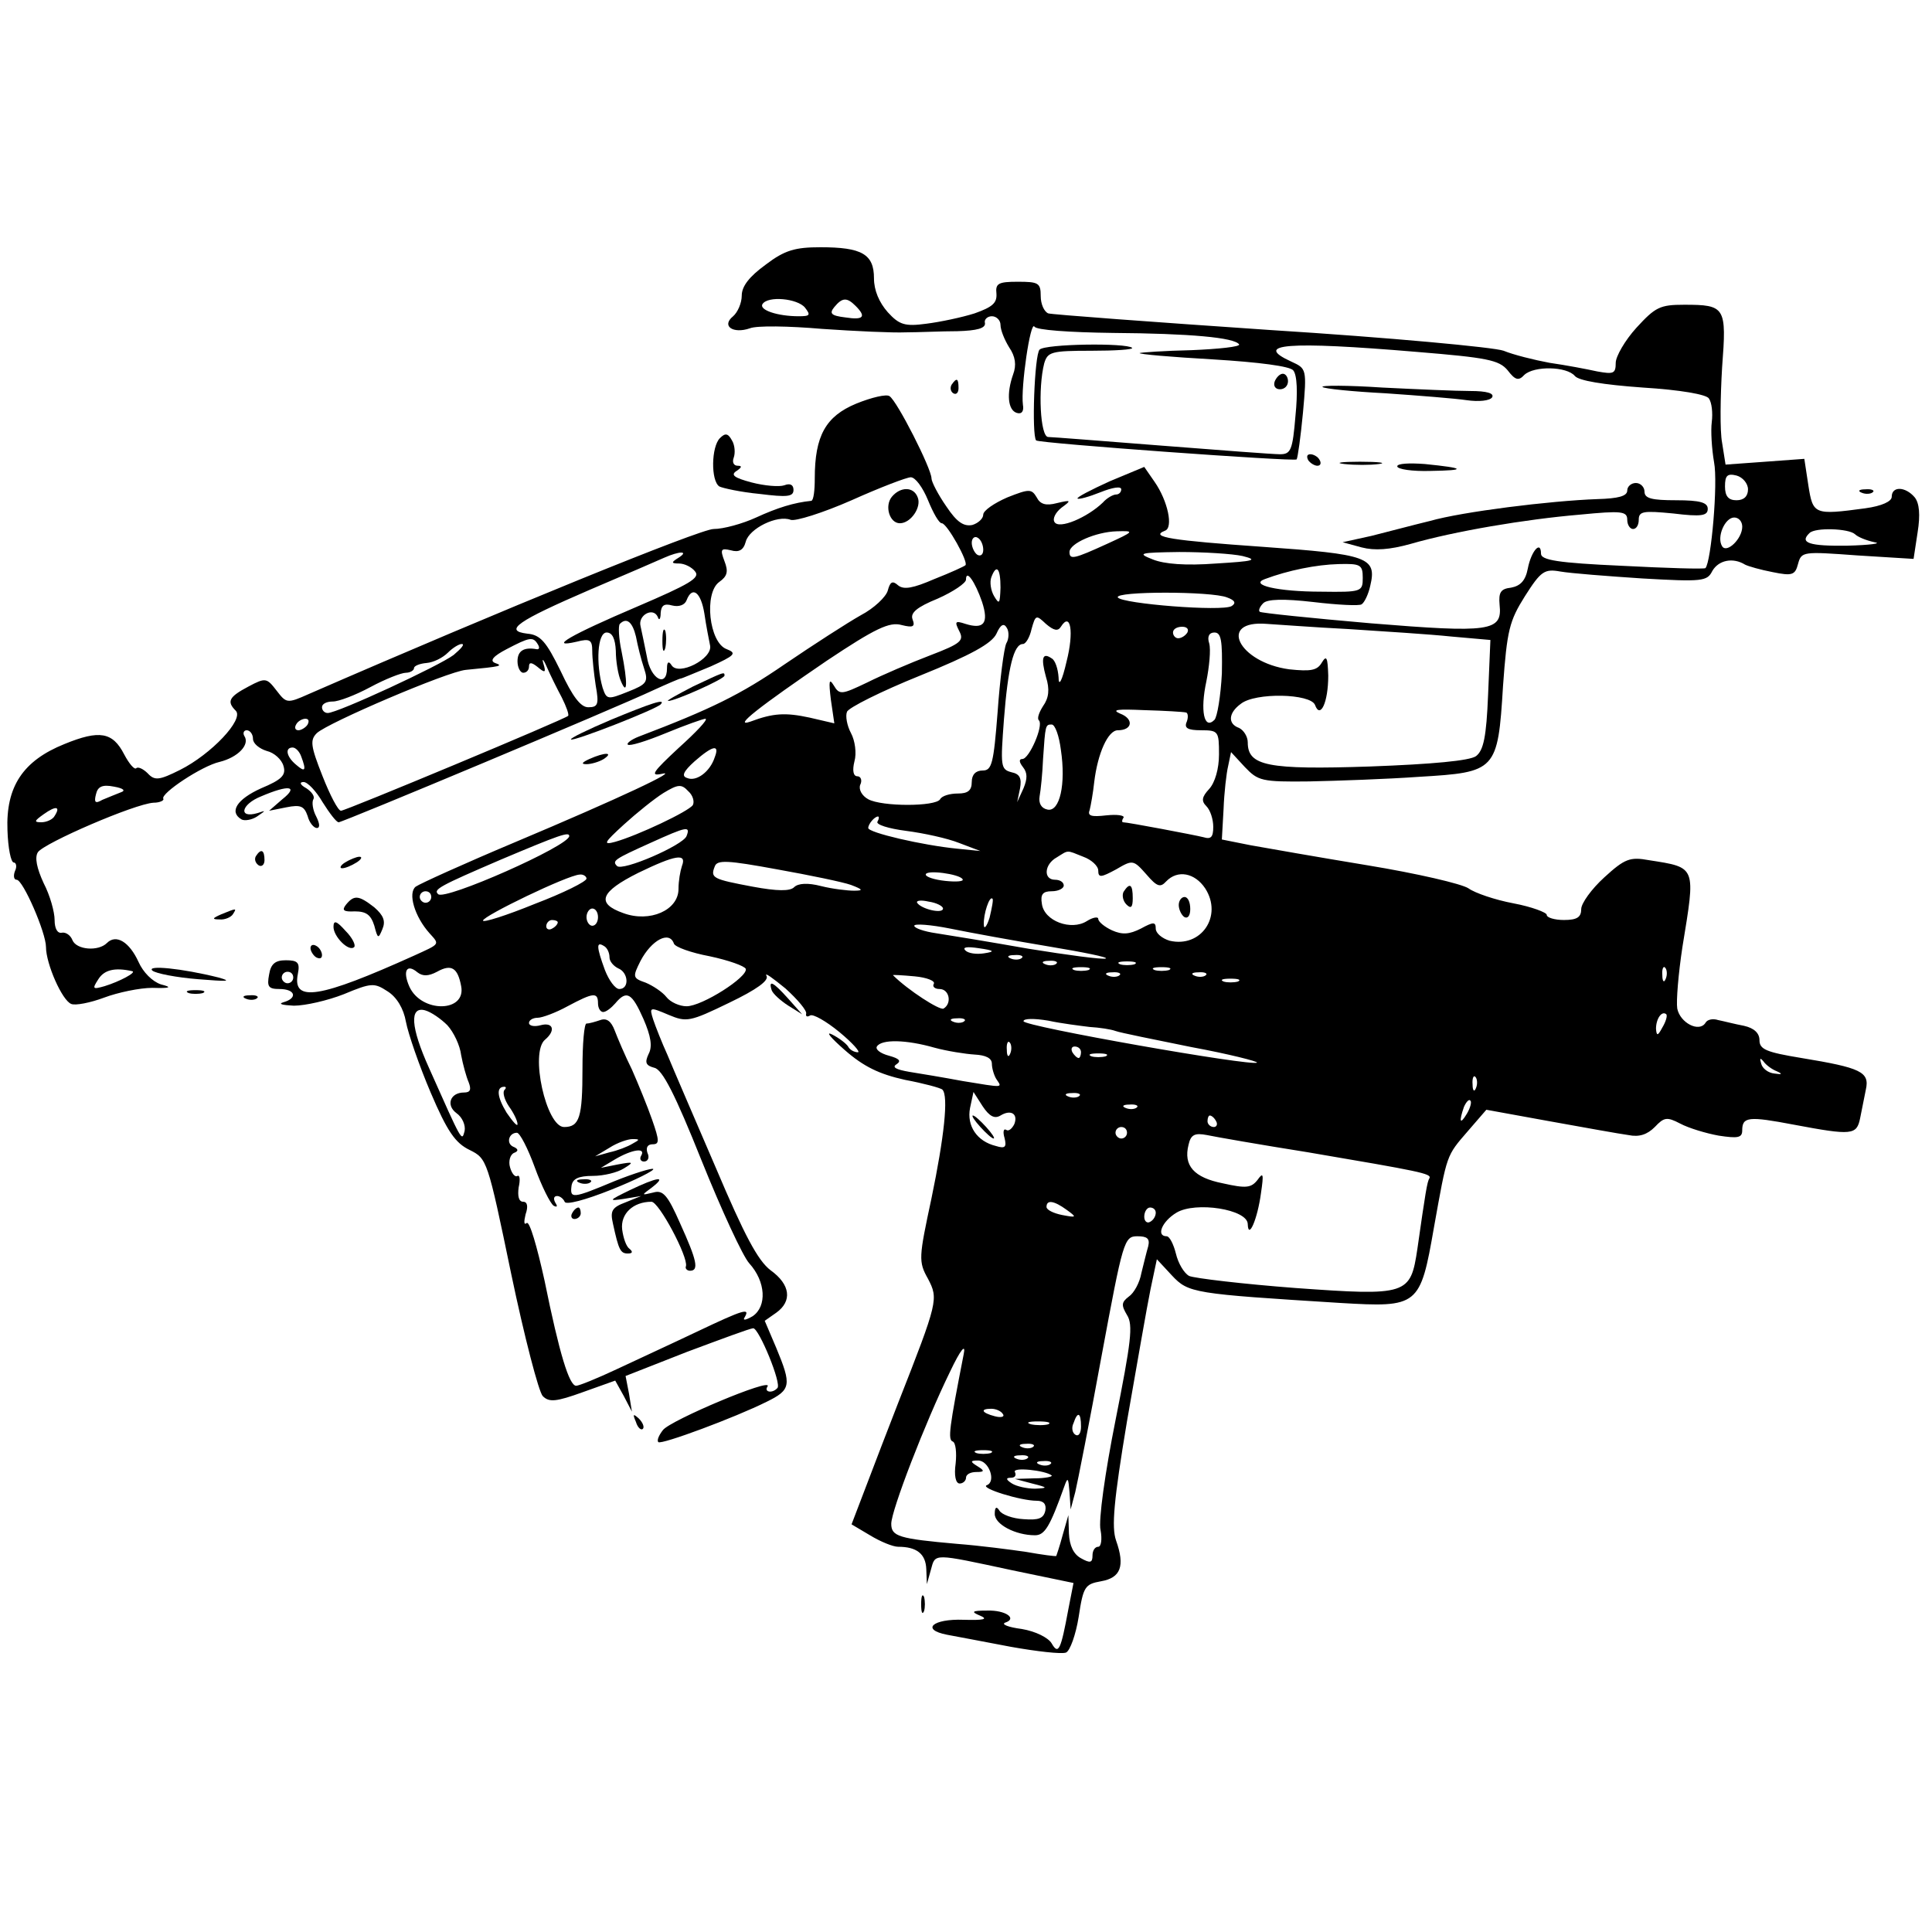 <?xml version="1.0" standalone="no"?>
<!DOCTYPE svg PUBLIC "-//W3C//DTD SVG 20010904//EN"
 "http://www.w3.org/TR/2001/REC-SVG-20010904/DTD/svg10.dtd">
<svg version="1.0" xmlns="http://www.w3.org/2000/svg"
 width="336pt" height="336pt" viewBox="0 0 336 336"
 preserveAspectRatio="xMidYMid meet">

<g transform="translate(0,336) scale(0.1,-0.1)"
fill="#000000" stroke="none">
<path d="M1332 2900 c-29 -21 -42 -38 -42 -54 0 -13 -7 -29 -15 -36 -21 -17 0
-31 29 -21 12 5 68 4 126 -1 58 -4 123 -7 145 -6 22 0 63 2 90 2 34 1 49 5 48
14 -2 6 4 12 12 12 8 0 15 -7 15 -15 0 -9 7 -26 15 -39 11 -16 13 -31 7 -47
-12 -34 -9 -62 6 -67 9 -3 13 3 11 14 -4 30 13 147 20 136 3 -6 60 -10 136
-11 135 -1 212 -8 220 -20 2 -4 -35 -8 -83 -10 -47 -1 -88 -4 -90 -5 -2 -2 56
-7 127 -11 82 -5 134 -12 140 -19 7 -8 8 -39 4 -79 -5 -60 -8 -67 -27 -67 -12
0 -104 7 -206 15 -102 8 -191 15 -197 15 -14 0 -18 85 -7 128 6 20 12 22 82
22 41 0 73 2 71 5 -10 9 -151 7 -161 -3 -9 -9 -14 -149 -6 -158 6 -5 448 -37
453 -33 2 3 7 39 11 81 7 77 6 77 -20 89 -68 31 -8 36 218 17 122 -10 143 -14
158 -32 13 -17 19 -19 29 -8 17 16 74 15 88 -2 7 -8 48 -15 118 -20 65 -4 111
-12 115 -19 5 -7 7 -25 5 -41 -2 -15 0 -47 4 -70 7 -36 -5 -173 -15 -184 -2
-2 -68 0 -145 4 -112 5 -141 10 -141 21 0 24 -17 5 -23 -26 -4 -21 -13 -30
-29 -33 -18 -2 -22 -8 -20 -30 5 -46 -16 -49 -224 -32 -104 9 -191 18 -193 20
-3 2 0 9 6 15 7 7 35 8 87 2 42 -5 80 -7 84 -4 5 3 12 18 15 32 12 50 -4 55
-187 68 -157 11 -198 17 -170 28 15 5 5 52 -18 85 l-18 26 -60 -25 c-33 -15
-58 -28 -56 -30 2 -2 20 3 40 11 20 8 36 11 36 5 0 -5 -4 -9 -9 -9 -5 0 -16
-6 -23 -14 -27 -26 -76 -47 -84 -34 -4 6 2 17 12 25 18 13 17 14 -8 8 -19 -5
-29 -2 -35 10 -9 15 -13 15 -51 0 -23 -10 -42 -23 -42 -30 0 -7 -9 -15 -19
-18 -15 -3 -27 5 -45 32 -14 20 -26 43 -26 49 0 17 -60 135 -73 143 -5 4 -31
-2 -58 -13 -53 -22 -72 -56 -72 -130 0 -21 -2 -38 -6 -39 -30 -3 -59 -12 -96
-29 -24 -11 -57 -20 -74 -20 -23 0 -369 -141 -704 -287 -38 -17 -39 -16 -56 6
-17 22 -19 23 -49 7 -34 -18 -38 -26 -22 -42 15 -15 -43 -76 -97 -103 -36 -18
-44 -19 -56 -6 -8 8 -17 12 -20 9 -3 -3 -12 7 -21 24 -20 39 -43 43 -104 18
-72 -29 -102 -74 -99 -150 1 -31 6 -56 11 -56 4 0 6 -7 2 -15 -3 -8 -2 -15 3
-15 11 0 51 -92 51 -117 0 -29 28 -93 44 -99 7 -3 33 2 57 11 24 9 62 17 84
17 32 -1 35 1 15 6 -15 5 -31 21 -39 39 -16 35 -39 49 -55 33 -15 -15 -53 -12
-60 5 -3 8 -11 14 -18 13 -8 -2 -13 7 -13 22 0 14 -8 43 -19 64 -12 26 -16 45
-10 54 11 16 168 84 201 86 11 0 19 4 17 7 -5 9 67 57 98 64 32 8 53 30 43 45
-3 5 -1 10 4 10 6 0 11 -7 11 -15 0 -8 11 -17 24 -21 13 -3 26 -15 29 -26 5
-16 -3 -24 -39 -39 -42 -19 -56 -41 -34 -54 5 -3 18 -1 27 5 16 11 16 11 1 6
-34 -10 -29 15 6 29 49 21 66 18 37 -5 l-23 -20 30 6 c25 5 31 2 37 -15 3 -12
11 -21 16 -21 6 0 5 8 -1 20 -6 11 -8 25 -5 30 3 5 -3 13 -12 19 -11 6 -13 11
-5 11 7 0 22 -16 33 -35 12 -19 24 -35 28 -35 7 0 480 198 548 230 24 11 45
20 47 20 2 0 25 10 52 21 42 19 46 23 28 30 -31 11 -40 98 -13 117 14 10 16
18 9 36 -8 21 -6 23 11 19 14 -4 22 0 26 15 6 23 55 47 78 38 8 -3 56 12 106
34 49 22 96 40 103 40 8 0 21 -18 30 -40 9 -22 19 -40 24 -40 9 0 47 -68 41
-73 -2 -2 -26 -13 -54 -24 -37 -16 -53 -19 -63 -11 -10 9 -14 6 -18 -9 -3 -11
-24 -31 -47 -43 -23 -13 -82 -51 -132 -85 -77 -53 -128 -78 -254 -126 -13 -5
-22 -12 -19 -14 3 -3 32 6 66 20 34 14 65 25 69 25 5 -1 -17 -24 -47 -51 -44
-41 -50 -49 -30 -45 36 9 -72 -42 -255 -119 -88 -37 -165 -72 -172 -77 -14
-11 -2 -52 24 -81 18 -20 19 -18 -27 -39 -164 -74 -212 -82 -202 -32 4 20 0
24 -21 24 -18 0 -26 -6 -29 -25 -4 -21 -1 -25 18 -25 28 0 32 -16 7 -23 -10
-3 -2 -5 18 -6 20 0 59 9 87 20 48 20 53 20 76 5 16 -10 28 -30 32 -53 4 -21
23 -76 43 -123 29 -68 43 -88 68 -100 30 -15 31 -17 72 -215 23 -110 48 -206
55 -213 11 -11 23 -10 70 7 l56 20 15 -27 14 -27 -5 31 -6 31 107 42 c59 22
110 41 115 41 10 0 50 -97 42 -104 -9 -10 -24 -7 -17 3 9 16 -169 -59 -182
-76 -7 -9 -11 -18 -8 -21 5 -5 134 43 188 70 43 21 44 29 17 94 l-20 47 20 14
c28 20 25 49 -10 74 -22 17 -45 60 -95 178 -37 86 -75 174 -84 196 -10 22 -21
50 -25 62 -7 22 -6 22 27 8 31 -13 37 -12 105 21 48 23 70 39 65 47 -4 7 11
-4 33 -22 21 -19 38 -39 36 -44 -1 -5 2 -6 7 -3 5 3 28 -10 51 -29 23 -19 37
-35 32 -35 -6 0 -14 4 -17 10 -3 5 -16 15 -28 21 -12 6 -2 -6 22 -27 33 -29
60 -42 105 -52 32 -6 62 -14 65 -17 11 -11 3 -83 -19 -189 -22 -103 -23 -110
-6 -140 18 -35 18 -38 -52 -216 -16 -41 -41 -106 -55 -143 l-26 -68 32 -19
c18 -11 40 -20 49 -20 32 0 48 -12 49 -39 l1 -26 7 25 c8 29 2 29 142 -1 l106
-22 -9 -46 c-13 -70 -17 -80 -29 -59 -6 10 -28 21 -52 25 -23 3 -36 8 -29 11
22 7 1 22 -31 21 -27 0 -29 -2 -12 -9 14 -6 6 -8 -29 -7 -54 2 -75 -17 -29
-26 15 -3 65 -12 111 -21 45 -8 88 -13 96 -10 7 3 17 31 22 62 8 53 11 57 39
62 34 6 42 26 26 71 -8 23 -4 69 19 207 17 97 35 201 41 230 l11 52 26 -28
c29 -31 37 -32 293 -48 136 -8 139 -6 163 132 23 128 21 123 59 167 l32 37
110 -20 c61 -11 122 -22 137 -24 19 -4 33 1 46 14 16 17 21 18 44 6 15 -8 45
-17 67 -21 33 -5 41 -4 41 9 0 24 11 25 90 10 101 -19 109 -18 115 11 3 14 7
36 10 50 7 31 -9 38 -112 55 -61 10 -73 15 -73 31 0 12 -9 21 -27 25 -16 3
-35 8 -45 10 -9 3 -19 1 -22 -5 -11 -17 -44 0 -49 25 -2 13 2 61 9 107 23 141
25 138 -58 151 -33 6 -42 3 -78 -30 -22 -20 -40 -45 -40 -55 0 -14 -7 -19 -30
-19 -16 0 -30 4 -30 9 0 4 -26 14 -58 20 -32 6 -67 18 -78 26 -12 8 -90 26
-175 40 -85 14 -176 30 -204 35 l-50 10 3 53 c1 28 5 63 8 75 l5 24 24 -26
c23 -24 29 -26 112 -25 48 1 135 4 191 8 134 8 137 10 146 158 7 97 11 113 38
156 28 44 34 48 62 43 17 -3 81 -8 142 -12 105 -6 113 -5 122 13 11 19 36 24
57 11 6 -3 27 -9 48 -13 34 -7 39 -5 44 14 6 22 8 22 104 15 l97 -6 7 46 c5
31 3 51 -5 61 -16 19 -40 20 -40 1 0 -8 -17 -16 -46 -20 -89 -12 -91 -11 -99
40 l-7 46 -68 -5 -69 -5 -6 38 c-4 21 -3 80 0 131 8 105 6 109 -66 109 -42 0
-50 -4 -83 -40 -20 -22 -36 -50 -36 -61 0 -19 -4 -20 -32 -15 -18 4 -55 11
-83 15 -27 5 -63 14 -80 21 -16 6 -199 23 -405 36 -206 14 -381 27 -387 29 -7
3 -13 16 -13 30 0 23 -4 25 -40 25 -34 0 -39 -3 -37 -21 1 -16 -7 -23 -38 -34
-22 -7 -60 -15 -84 -18 -37 -5 -47 -2 -67 20 -15 17 -24 38 -24 59 0 42 -21
54 -93 54 -44 0 -62 -5 -95 -30z m68 -75 c10 -13 9 -15 -11 -15 -37 0 -69 11
-63 21 9 15 61 10 74 -6z m88 3 c19 -19 14 -25 -18 -20 -25 3 -28 7 -19 18 14
17 22 17 37 2z m1552 -319 c0 -12 -7 -19 -20 -19 -14 0 -20 7 -20 24 0 19 4
23 20 19 11 -3 20 -14 20 -24z m-10 -65 c0 -21 -27 -47 -35 -34 -10 16 5 50
21 50 8 0 14 -7 14 -16z m-1105 -30 c-57 -26 -65 -28 -65 -14 0 15 46 35 82
36 32 1 31 0 -17 -22z m1301 17 c5 -5 20 -11 34 -14 14 -2 -8 -5 -47 -6 -67
-1 -84 5 -66 22 10 10 68 8 79 -2z m-1516 -27 c0 -8 -4 -12 -10 -9 -5 3 -10
13 -10 21 0 8 5 12 10 9 6 -3 10 -13 10 -21z m-530 -14 c-13 -8 -13 -10 1 -10
9 0 22 -6 28 -14 9 -11 -10 -22 -101 -61 -115 -49 -157 -73 -105 -61 23 6 27
3 27 -16 0 -13 3 -40 6 -60 6 -33 4 -38 -13 -38 -13 0 -27 18 -48 63 -25 51
-35 63 -58 65 -42 5 -17 22 108 76 61 26 119 51 130 56 27 12 44 12 25 0z
m981 3 c28 -7 20 -9 -46 -13 -53 -4 -90 -1 -110 7 -28 11 -24 12 46 13 42 0
92 -3 110 -7z m209 -38 c0 -24 -2 -25 -72 -24 -77 0 -126 12 -98 22 40 15 89
25 128 26 38 1 42 -1 42 -24z m-630 -17 c-1 -28 -2 -30 -11 -15 -6 10 -8 25
-5 33 9 24 16 16 16 -18z m-32 -25 c12 -37 3 -48 -29 -38 -18 6 -19 4 -11 -12
9 -17 4 -22 -51 -43 -34 -13 -83 -34 -109 -47 -44 -21 -48 -22 -58 -5 -8 13
-9 8 -5 -25 l6 -41 -43 10 c-42 9 -63 8 -103 -7 -32 -11 17 27 133 106 84 56
109 68 130 62 20 -5 24 -3 19 10 -4 11 7 21 44 36 27 12 49 27 49 33 0 19 16
-4 28 -39z m-483 -20 c3 -21 8 -46 10 -56 4 -23 -55 -53 -67 -34 -5 8 -8 6 -8
-5 0 -35 -29 -19 -35 20 -4 20 -9 44 -11 53 -5 19 22 34 30 16 2 -7 5 -4 5 7
1 13 6 17 20 13 12 -3 22 1 25 9 10 26 25 14 31 -23z m909 28 c14 -5 16 -10 8
-15 -16 -10 -191 4 -198 15 -6 11 163 11 190 0z m-289 -51 c17 27 23 -9 10
-60 -8 -35 -14 -45 -14 -28 -1 15 -6 30 -12 33 -16 11 -19 1 -10 -32 7 -22 5
-37 -5 -51 -7 -11 -11 -22 -7 -25 8 -9 -17 -67 -29 -67 -6 0 -6 -5 1 -14 8
-10 8 -20 1 -37 l-11 -24 5 24 c3 17 0 25 -15 28 -19 5 -19 11 -13 92 7 90 17
131 33 131 5 0 12 12 15 26 7 25 8 25 25 9 14 -12 21 -13 26 -5z m-739 -17 c3
-16 9 -40 14 -55 8 -24 5 -28 -28 -41 -35 -14 -37 -14 -44 7 -12 42 -9 96 7
96 10 0 15 -11 16 -32 0 -18 4 -42 9 -53 11 -26 12 -3 1 52 -5 23 -6 45 -3 48
12 12 22 3 28 -22z m644 -12 c-4 -9 -11 -62 -15 -119 -7 -90 -10 -102 -26
-102 -12 0 -19 -7 -19 -20 0 -15 -7 -20 -24 -20 -14 0 -28 -4 -31 -10 -8 -13
-101 -13 -125 0 -11 6 -17 17 -14 25 4 8 1 15 -5 15 -7 0 -9 10 -5 26 4 14 1
36 -6 49 -7 13 -10 30 -7 37 2 7 60 36 127 63 89 36 125 56 133 73 7 16 13 19
18 10 4 -6 4 -19 -1 -27z m595 25 c61 -4 141 -9 179 -13 l68 -6 -4 -95 c-3
-74 -8 -97 -21 -107 -11 -8 -76 -14 -184 -18 -179 -6 -213 1 -213 42 0 10 -7
21 -15 25 -20 7 -19 26 3 42 25 20 121 18 129 -2 9 -25 23 4 23 51 -1 32 -3
36 -11 23 -8 -14 -19 -16 -57 -12 -88 12 -125 86 -39 79 18 -1 82 -6 142 -9z
m-280 -6 c-3 -5 -10 -10 -16 -10 -5 0 -9 5 -9 10 0 6 7 10 16 10 8 0 12 -4 9
-10z m60 -71 c-2 -39 -8 -76 -13 -81 -18 -18 -25 16 -14 67 5 25 8 55 5 66 -4
12 0 19 9 19 12 0 14 -14 13 -71z m-1190 51 c4 -6 3 -10 -2 -9 -22 4 -33 -3
-33 -21 0 -11 5 -20 10 -20 6 0 10 5 10 11 0 8 5 7 15 -1 13 -11 15 -10 10 6
-3 10 0 8 6 -6 6 -14 18 -38 26 -53 8 -16 13 -30 11 -32 -6 -6 -387 -165 -395
-165 -5 0 -19 27 -32 60 -21 53 -22 63 -10 75 19 18 227 107 259 110 63 6 65
7 51 12 -10 4 -3 12 20 24 40 21 46 22 54 9z m-146 -19 c-25 -19 -202 -101
-219 -101 -6 0 -10 5 -10 10 0 6 8 10 19 10 10 0 39 11 65 25 26 14 54 25 62
25 7 0 14 4 14 8 0 4 10 8 22 9 12 1 28 9 37 18 8 8 19 15 24 15 6 0 -1 -8
-14 -19z m1273 -100 c4 0 5 -8 2 -16 -5 -11 1 -15 25 -15 30 0 31 -2 31 -42 0
-25 -7 -49 -17 -60 -13 -14 -14 -21 -5 -30 7 -7 12 -23 12 -36 0 -18 -4 -22
-17 -18 -16 4 -132 26 -140 26 -2 0 -2 4 1 8 2 4 -11 6 -30 4 -26 -3 -33 -1
-29 9 2 8 6 30 8 49 6 50 24 90 41 90 26 0 28 20 4 29 -16 7 -4 8 42 6 36 -1
68 -3 72 -4z m-1527 -21 c-3 -5 -11 -10 -16 -10 -6 0 -7 5 -4 10 3 6 11 10 16
10 6 0 7 -4 4 -10z m1310 -44 c9 -60 -2 -108 -23 -104 -11 2 -16 11 -14 23 2
11 5 40 6 65 4 59 4 60 15 60 6 0 13 -20 16 -44z m-1321 -12 c9 -24 7 -28 -9
-14 -17 14 -20 30 -6 30 5 0 12 -7 15 -16z m719 -1 c-8 -25 -32 -43 -48 -36
-10 3 -7 11 13 29 32 28 44 30 35 7z m-1033 -61 c-8 -3 -22 -9 -32 -13 -12 -7
-15 -5 -11 10 3 13 11 17 31 13 17 -3 21 -7 12 -10z m995 -22 c-7 -11 -96 -53
-135 -64 -22 -6 -20 -2 15 30 22 20 53 45 69 55 25 15 31 16 43 3 8 -7 11 -18
8 -24z m-1110 -19 c-3 -6 -14 -11 -23 -11 -13 0 -13 2 4 14 21 15 30 14 19 -3z
m1431 -10 c-3 -5 19 -12 50 -16 31 -4 72 -13 92 -21 l37 -14 -40 4 c-61 6
-155 28 -155 36 0 7 11 20 17 20 2 0 2 -4 -1 -9z m-332 -25 c-6 -16 -112 -62
-121 -52 -9 9 -4 12 58 40 64 29 70 30 63 12z m-204 0 c0 -17 -217 -113 -228
-101 -9 8 2 14 109 60 102 43 119 49 119 41z m894 -36 c14 -5 26 -16 26 -24 0
-13 5 -12 31 2 29 17 30 17 53 -9 18 -21 24 -23 34 -12 20 21 50 15 68 -12 31
-48 -7 -104 -62 -91 -13 4 -24 13 -24 21 0 12 -4 12 -26 0 -20 -10 -32 -11
-50 -3 -13 6 -24 15 -24 20 0 4 -9 3 -20 -4 -27 -17 -74 0 -78 30 -3 17 2 22
17 22 12 0 21 5 21 10 0 6 -7 10 -15 10 -21 0 -19 27 3 39 21 13 16 13 46 1z
m-698 -16 c-3 -9 -6 -26 -6 -40 0 -37 -50 -59 -96 -42 -48 17 -40 37 26 70 64
31 85 35 76 12z m294 -33 c21 -8 22 -10 5 -10 -11 0 -37 3 -57 8 -23 6 -40 5
-47 -2 -7 -7 -29 -7 -72 1 -69 13 -74 15 -66 35 4 12 22 11 109 -5 56 -10 114
-22 128 -27z m194 10 c3 -4 -11 -5 -30 -3 -19 2 -34 7 -34 11 0 9 59 1 64 -8z
m-654 1 c0 -5 -40 -25 -90 -44 -49 -20 -90 -33 -90 -29 0 8 147 79 168 80 6 1
12 -3 12 -7z m-270 -32 c0 -5 -4 -10 -10 -10 -5 0 -10 5 -10 10 0 6 5 10 10
10 6 0 10 -4 10 -10z m890 -20 c0 -10 -38 -1 -45 10 -2 4 7 5 20 2 14 -2 25
-8 25 -12z m81 -16 c-5 -16 -10 -21 -10 -12 -1 18 10 51 15 45 2 -1 -1 -16 -5
-33z m-681 1 c0 -8 -4 -15 -10 -15 -5 0 -10 7 -10 15 0 8 5 15 10 15 6 0 10
-7 10 -15z m-70 -9 c0 -3 -4 -8 -10 -11 -5 -3 -10 -1 -10 4 0 6 5 11 10 11 6
0 10 -2 10 -4z m854 -42 c60 -10 105 -19 99 -21 -6 -2 -66 6 -134 17 -68 12
-141 24 -161 27 -21 3 -38 9 -38 13 0 4 28 2 63 -5 34 -7 111 -21 171 -31z
m-652 5 c2 -6 30 -16 62 -22 33 -7 61 -17 63 -22 4 -14 -76 -65 -103 -65 -12
0 -28 7 -35 16 -7 9 -24 20 -36 25 -23 8 -23 10 -9 38 19 36 50 53 58 30z
m-112 -24 c0 -7 7 -15 15 -19 18 -7 20 -36 2 -36 -7 0 -18 15 -25 33 -15 41
-15 50 -2 42 6 -3 10 -12 10 -20z m651 7 c-13 -2 -27 0 -32 5 -6 6 3 7 23 4
28 -4 29 -6 9 -9z m66 -8 c-3 -3 -12 -4 -19 -1 -8 3 -5 6 6 6 11 1 17 -2 13
-5z m60 -10 c-3 -3 -12 -4 -19 -1 -8 3 -5 6 6 6 11 1 17 -2 13 -5z m136 -1
c-7 -2 -19 -2 -25 0 -7 3 -2 5 12 5 14 0 19 -2 13 -5z m-1743 -12 c8 -2 -22
-18 -48 -26 -21 -6 -22 -5 -11 12 10 16 28 21 59 14z m530 -1 c25 14 36 7 42
-25 9 -46 -69 -47 -90 -1 -12 27 -5 41 14 25 9 -7 19 -7 34 1z m1133 3 c-7 -2
-19 -2 -25 0 -7 3 -2 5 12 5 14 0 19 -2 13 -5z m140 0 c-7 -2 -19 -2 -25 0 -7
3 -2 5 12 5 14 0 19 -2 13 -5z m864 -15 c-3 -8 -6 -5 -6 6 -1 11 2 17 5 13 3
-3 4 -12 1 -19z m-2387 2 c0 -5 -4 -10 -10 -10 -5 0 -10 5 -10 10 0 6 5 10 10
10 6 0 10 -4 10 -10z m1114 -11 c-3 -5 2 -9 10 -9 17 0 22 -25 7 -34 -6 -4
-62 32 -88 58 -1 1 16 0 38 -2 21 -2 36 -8 33 -13z m323 15 c-3 -3 -12 -4 -19
-1 -8 3 -5 6 6 6 11 1 17 -2 13 -5z m150 0 c-3 -3 -12 -4 -19 -1 -8 3 -5 6 6
6 11 1 17 -2 13 -5z m56 -11 c-7 -2 -19 -2 -25 0 -7 3 -2 5 12 5 14 0 19 -2
13 -5z m-1113 -38 c0 -8 4 -15 9 -15 5 0 14 7 21 15 20 24 29 18 49 -27 13
-30 16 -48 9 -61 -7 -15 -5 -20 10 -24 14 -3 36 -46 82 -161 35 -87 72 -167
83 -179 29 -32 31 -75 6 -92 -12 -7 -18 -8 -14 -2 10 17 -1 14 -83 -25 -42
-20 -105 -49 -139 -65 -34 -16 -66 -29 -71 -29 -12 0 -29 55 -55 183 -13 59
-26 104 -31 100 -5 -4 -5 2 -2 15 5 14 3 22 -4 22 -8 0 -10 10 -8 25 3 13 2
22 -2 20 -4 -3 -10 4 -13 15 -3 10 0 22 7 25 8 3 8 7 -2 11 -12 6 -7 24 7 24
5 0 19 -27 31 -60 12 -33 27 -63 33 -67 6 -3 7 -1 3 5 -4 7 -3 12 3 12 5 0 11
-5 13 -10 2 -6 36 3 81 21 43 17 76 34 73 36 -2 2 -32 -7 -67 -21 -74 -31 -78
-31 -75 -8 2 12 12 17 37 17 19 0 43 6 54 13 18 11 17 12 -10 7 l-30 -6 25 15
c29 17 54 21 45 6 -3 -5 -1 -10 5 -10 7 0 10 7 6 15 -3 9 0 15 9 15 12 0 12 6
-1 43 -8 23 -24 62 -35 87 -12 24 -25 55 -30 68 -6 16 -14 22 -25 18 -9 -3
-19 -6 -24 -6 -4 0 -7 -35 -7 -78 0 -85 -5 -102 -32 -102 -31 0 -60 130 -33
152 19 16 14 31 -8 25 -11 -3 -20 -1 -20 4 0 5 7 9 15 9 8 0 32 9 52 20 45 24
53 25 53 5z m-262 -38 c11 -12 22 -35 24 -52 3 -16 9 -38 13 -47 5 -13 3 -18
-8 -18 -24 0 -32 -22 -13 -36 10 -7 16 -21 14 -31 -5 -19 -4 -20 -62 110 -32
71 -34 107 -7 100 11 -3 28 -15 39 -26z m2113 -4 c-8 -15 -10 -15 -11 -2 0 17
10 32 18 25 2 -3 -1 -13 -7 -23z m-1214 11 c-3 -3 -12 -4 -19 -1 -8 3 -5 6 6
6 11 1 17 -2 13 -5z m218 -10 c17 -1 37 -4 45 -7 8 -3 68 -15 132 -28 65 -12
116 -25 114 -27 -8 -7 -406 63 -406 72 0 5 19 5 43 1 23 -5 56 -9 72 -11z
m-270 -36 c22 -6 54 -11 70 -12 19 -1 30 -6 30 -16 0 -8 4 -21 8 -27 10 -15
14 -15 -59 -3 -32 6 -74 13 -93 16 -23 4 -30 8 -22 13 9 6 5 10 -13 15 -15 4
-24 11 -21 16 8 13 51 12 100 -2z m132 -10 c-3 -8 -6 -5 -6 6 -1 11 2 17 5 13
3 -3 4 -12 1 -19z m123 2 c0 -5 -2 -10 -4 -10 -3 0 -8 5 -11 10 -3 6 -1 10 4
10 6 0 11 -4 11 -10z m43 -7 c-7 -2 -19 -2 -25 0 -7 3 -2 5 12 5 14 0 19 -2
13 -5z m1167 -26 c11 -5 9 -6 -4 -4 -11 1 -21 9 -23 17 -3 10 -2 11 4 4 4 -6
15 -14 23 -17z m-523 -29 c-3 -8 -6 -5 -6 6 -1 11 2 17 5 13 3 -3 4 -12 1 -19z
m-1690 -4 c-3 -4 0 -16 8 -28 8 -11 15 -25 15 -31 0 -5 -8 4 -19 20 -17 28
-18 45 -4 45 4 0 3 -3 0 -6z m863 -44 c18 11 31 3 24 -15 -4 -8 -10 -13 -14
-10 -5 3 -6 -4 -3 -14 4 -16 1 -19 -15 -14 -33 8 -51 35 -45 66 l6 28 16 -25
c12 -18 21 -22 31 -16z m137 34 c-3 -3 -12 -4 -19 -1 -8 3 -5 6 6 6 11 1 17
-2 13 -5z m674 -31 c-12 -20 -14 -14 -5 12 4 9 9 14 11 11 3 -2 0 -13 -6 -23z
m-574 11 c-3 -3 -12 -4 -19 -1 -8 3 -5 6 6 6 11 1 17 -2 13 -5z m138 -24 c3
-5 1 -10 -4 -10 -6 0 -11 5 -11 10 0 6 2 10 4 10 3 0 8 -4 11 -10z m-155 -20
c0 -5 -4 -10 -10 -10 -5 0 -10 5 -10 10 0 6 5 10 10 10 6 0 10 -4 10 -10z
m315 -34 c194 -33 215 -37 211 -45 -4 -6 -7 -25 -21 -123 -12 -80 -17 -82
-212 -68 -92 7 -176 17 -185 21 -9 5 -19 22 -23 39 -4 16 -11 30 -16 30 -19 0
-8 26 17 41 33 20 124 6 124 -20 1 -28 17 9 23 54 5 34 4 37 -6 23 -11 -14
-20 -15 -60 -6 -51 10 -69 31 -60 67 4 18 11 21 32 17 14 -3 94 -17 176 -30z
m-1175 15 c-8 -5 -26 -12 -40 -15 l-25 -7 25 15 c14 9 32 15 40 15 13 0 13 -1
0 -8z m755 -115 c18 -13 18 -14 -8 -9 -15 3 -27 9 -27 14 0 13 13 11 35 -5z
m155 -5 c0 -6 -4 -13 -10 -16 -5 -3 -10 1 -10 9 0 9 5 16 10 16 6 0 10 -4 10
-9z m-13 -58 c-3 -10 -8 -31 -12 -47 -3 -17 -13 -35 -22 -41 -13 -10 -13 -15
-3 -32 11 -17 7 -47 -20 -183 -18 -90 -30 -175 -26 -191 3 -16 1 -29 -4 -29
-6 0 -10 -7 -10 -15 0 -13 -4 -14 -20 -5 -13 7 -20 22 -21 43 l-1 32 -10 -35
c-5 -19 -11 -36 -11 -36 -1 -1 -24 2 -52 7 -27 4 -81 11 -120 14 -102 9 -115
13 -115 35 0 23 59 176 102 264 19 40 28 50 24 31 -25 -128 -28 -149 -19 -152
5 -2 7 -19 5 -38 -3 -21 0 -35 7 -35 6 0 11 5 11 10 0 6 8 10 18 10 14 0 15 2
2 10 -13 8 -13 10 1 10 19 0 32 -37 15 -43 -12 -5 59 -27 87 -27 12 0 17 -6
15 -17 -3 -14 -12 -17 -38 -15 -19 1 -38 8 -42 15 -5 8 -8 6 -8 -6 0 -18 36
-37 70 -37 17 0 26 15 51 85 6 17 7 15 9 -10 l2 -30 8 30 c4 17 25 123 46 238
37 199 39 207 62 207 17 0 22 -4 19 -17z m-253 -292 c4 -5 -3 -7 -14 -4 -23 6
-26 13 -6 13 8 0 17 -4 20 -9z m136 -22 c0 -11 -4 -18 -10 -14 -5 3 -7 12 -3
20 7 21 13 19 13 -6z m-57 4 c-7 -2 -21 -2 -30 0 -10 3 -4 5 12 5 17 0 24 -2
18 -5z m-26 -39 c-3 -3 -12 -4 -19 -1 -8 3 -5 6 6 6 11 1 17 -2 13 -5z m-74
-11 c-7 -2 -19 -2 -25 0 -7 3 -2 5 12 5 14 0 19 -2 13 -5z m64 -9 c-3 -3 -12
-4 -19 -1 -8 3 -5 6 6 6 11 1 17 -2 13 -5z m40 -10 c-3 -3 -12 -4 -19 -1 -8 3
-5 6 6 6 11 1 17 -2 13 -5z m2 -20 c2 -2 -11 -5 -30 -5 l-34 -1 30 -8 c28 -7
28 -8 5 -9 -14 0 -32 4 -40 9 -11 7 -11 10 -2 10 7 0 10 4 7 10 -5 9 53 3 64
-6z"/>
<path d="M1152 2245 c0 -16 2 -22 5 -12 2 9 2 23 0 30 -3 6 -5 -1 -5 -18z"/>
<path d="M1954 1809 c-3 -6 -1 -16 5 -22 8 -8 11 -5 11 11 0 24 -5 28 -16 11z"/>
<path d="M2050 1786 c0 -8 5 -18 10 -21 6 -3 10 3 10 14 0 12 -4 21 -10 21 -5
0 -10 -6 -10 -14z"/>
<path d="M1008 1303 c7 -3 16 -2 19 1 4 3 -2 6 -13 5 -11 0 -14 -3 -6 -6z"/>
<path d="M1095 1290 c-37 -18 -37 -19 -10 -15 l30 5 -27 -11 c-24 -9 -27 -15
-22 -37 10 -46 13 -52 26 -52 8 0 9 3 3 8 -6 4 -11 19 -13 34 -3 27 19 48 51
48 13 0 64 -96 60 -112 -2 -4 2 -8 7 -8 16 0 12 18 -17 82 -22 50 -30 59 -47
54 -21 -5 -21 -5 -2 9 27 21 9 18 -39 -5z"/>
<path d="M995 1250 c-3 -5 -1 -10 4 -10 6 0 11 5 11 10 0 6 -2 10 -4 10 -3 0
-8 -4 -11 -10z"/>
<path d="M1705 1400 c10 -11 20 -20 23 -20 3 0 -3 9 -13 20 -10 11 -20 20 -23
20 -3 0 3 -9 13 -20z"/>
<path d="M2217 2697 c-3 -8 1 -14 9 -14 8 0 14 6 14 14 0 7 -4 13 -9 13 -5 0
-11 -6 -14 -13z"/>
<path d="M1655 2691 c-3 -5 -2 -12 3 -15 5 -3 9 1 9 9 0 17 -3 19 -12 6z"/>
<path d="M2300 2687 c3 -3 52 -8 110 -11 58 -4 121 -9 141 -12 21 -3 40 -1 44
5 4 7 -9 11 -38 11 -24 0 -93 3 -153 6 -60 4 -107 4 -104 1z"/>
<path d="M1252 2598 c-15 -15 -16 -74 -1 -84 6 -3 38 -10 70 -13 48 -6 59 -5
59 7 0 9 -6 12 -16 8 -9 -3 -34 -1 -57 5 -30 8 -37 13 -26 20 9 6 10 9 2 9 -7
0 -10 6 -7 14 3 8 2 22 -3 30 -7 13 -12 13 -21 4z"/>
<path d="M2275 2560 c3 -5 11 -10 16 -10 6 0 7 5 4 10 -3 6 -11 10 -16 10 -6
0 -7 -4 -4 -10z"/>
<path d="M2338 2553 c18 -2 45 -2 60 0 15 2 0 4 -33 4 -33 0 -45 -2 -27 -4z"/>
<path d="M2430 2549 c0 -5 26 -9 58 -8 64 1 60 5 -10 12 -27 2 -48 1 -48 -4z"/>
<path d="M2830 2507 c0 -10 -16 -14 -52 -15 -83 -3 -235 -22 -291 -38 -29 -7
-74 -19 -102 -26 l-50 -11 33 -9 c23 -6 49 -4 85 6 76 22 200 43 295 51 72 7
82 6 82 -9 0 -9 5 -16 10 -16 6 0 10 7 10 16 0 15 8 16 60 11 49 -6 60 -4 60
8 0 11 -13 15 -55 15 -42 0 -55 3 -55 15 0 8 -7 15 -15 15 -8 0 -15 -6 -15
-13z"/>
<path d="M1551 2496 c-13 -16 -4 -46 14 -46 19 0 38 28 31 45 -7 19 -30 19
-45 1z"/>
<path d="M3238 2503 c7 -3 16 -2 19 1 4 3 -2 6 -13 5 -11 0 -14 -3 -6 -6z"/>
<path d="M1205 2166 c-27 -14 -47 -25 -43 -25 10 -1 98 38 98 44 0 7 0 7 -55
-19z"/>
<path d="M1062 2108 c-40 -17 -71 -32 -69 -34 4 -4 147 52 156 61 10 11 -17 2
-87 -27z"/>
<path d="M1025 2040 c-13 -6 -15 -9 -5 -9 8 0 22 4 30 9 18 12 2 12 -25 0z"/>
<path d="M445 1871 c-3 -5 -1 -12 5 -16 5 -3 10 1 10 9 0 18 -6 21 -15 7z"/>
<path d="M600 1860 c-8 -5 -10 -10 -5 -10 6 0 17 5 25 10 8 5 11 10 5 10 -5 0
-17 -5 -25 -10z"/>
<path d="M602 1787 c-8 -10 -5 -13 15 -12 20 0 28 -6 34 -25 6 -23 7 -23 14
-6 6 14 2 24 -14 38 -27 21 -35 22 -49 5z"/>
<path d="M385 1770 c-16 -7 -17 -9 -3 -9 9 -1 20 4 23 9 7 11 7 11 -20 0z"/>
<path d="M580 1748 c0 -17 27 -44 36 -35 3 3 -3 16 -15 28 -16 18 -21 19 -21
7z"/>
<path d="M540 1711 c0 -5 5 -13 10 -16 6 -3 10 -2 10 4 0 5 -4 13 -10 16 -5 3
-10 2 -10 -4z"/>
<path d="M265 1672 c6 -5 42 -12 80 -15 50 -4 60 -4 35 3 -64 16 -126 22 -115
12z"/>
<path d="M1342 1638 c2 -6 15 -18 29 -27 l24 -15 -24 27 c-26 29 -35 34 -29
15z"/>
<path d="M328 1633 c6 -2 18 -2 25 0 6 3 1 5 -13 5 -14 0 -19 -2 -12 -5z"/>
<path d="M428 1623 c7 -3 16 -2 19 1 4 3 -2 6 -13 5 -11 0 -14 -3 -6 -6z"/>
<path d="M1106 887 c3 -10 9 -15 12 -12 3 3 0 11 -7 18 -10 9 -11 8 -5 -6z"/>
<path d="M1602 570 c0 -14 2 -19 5 -12 2 6 2 18 0 25 -3 6 -5 1 -5 -13z"/>
</g>
</svg>
